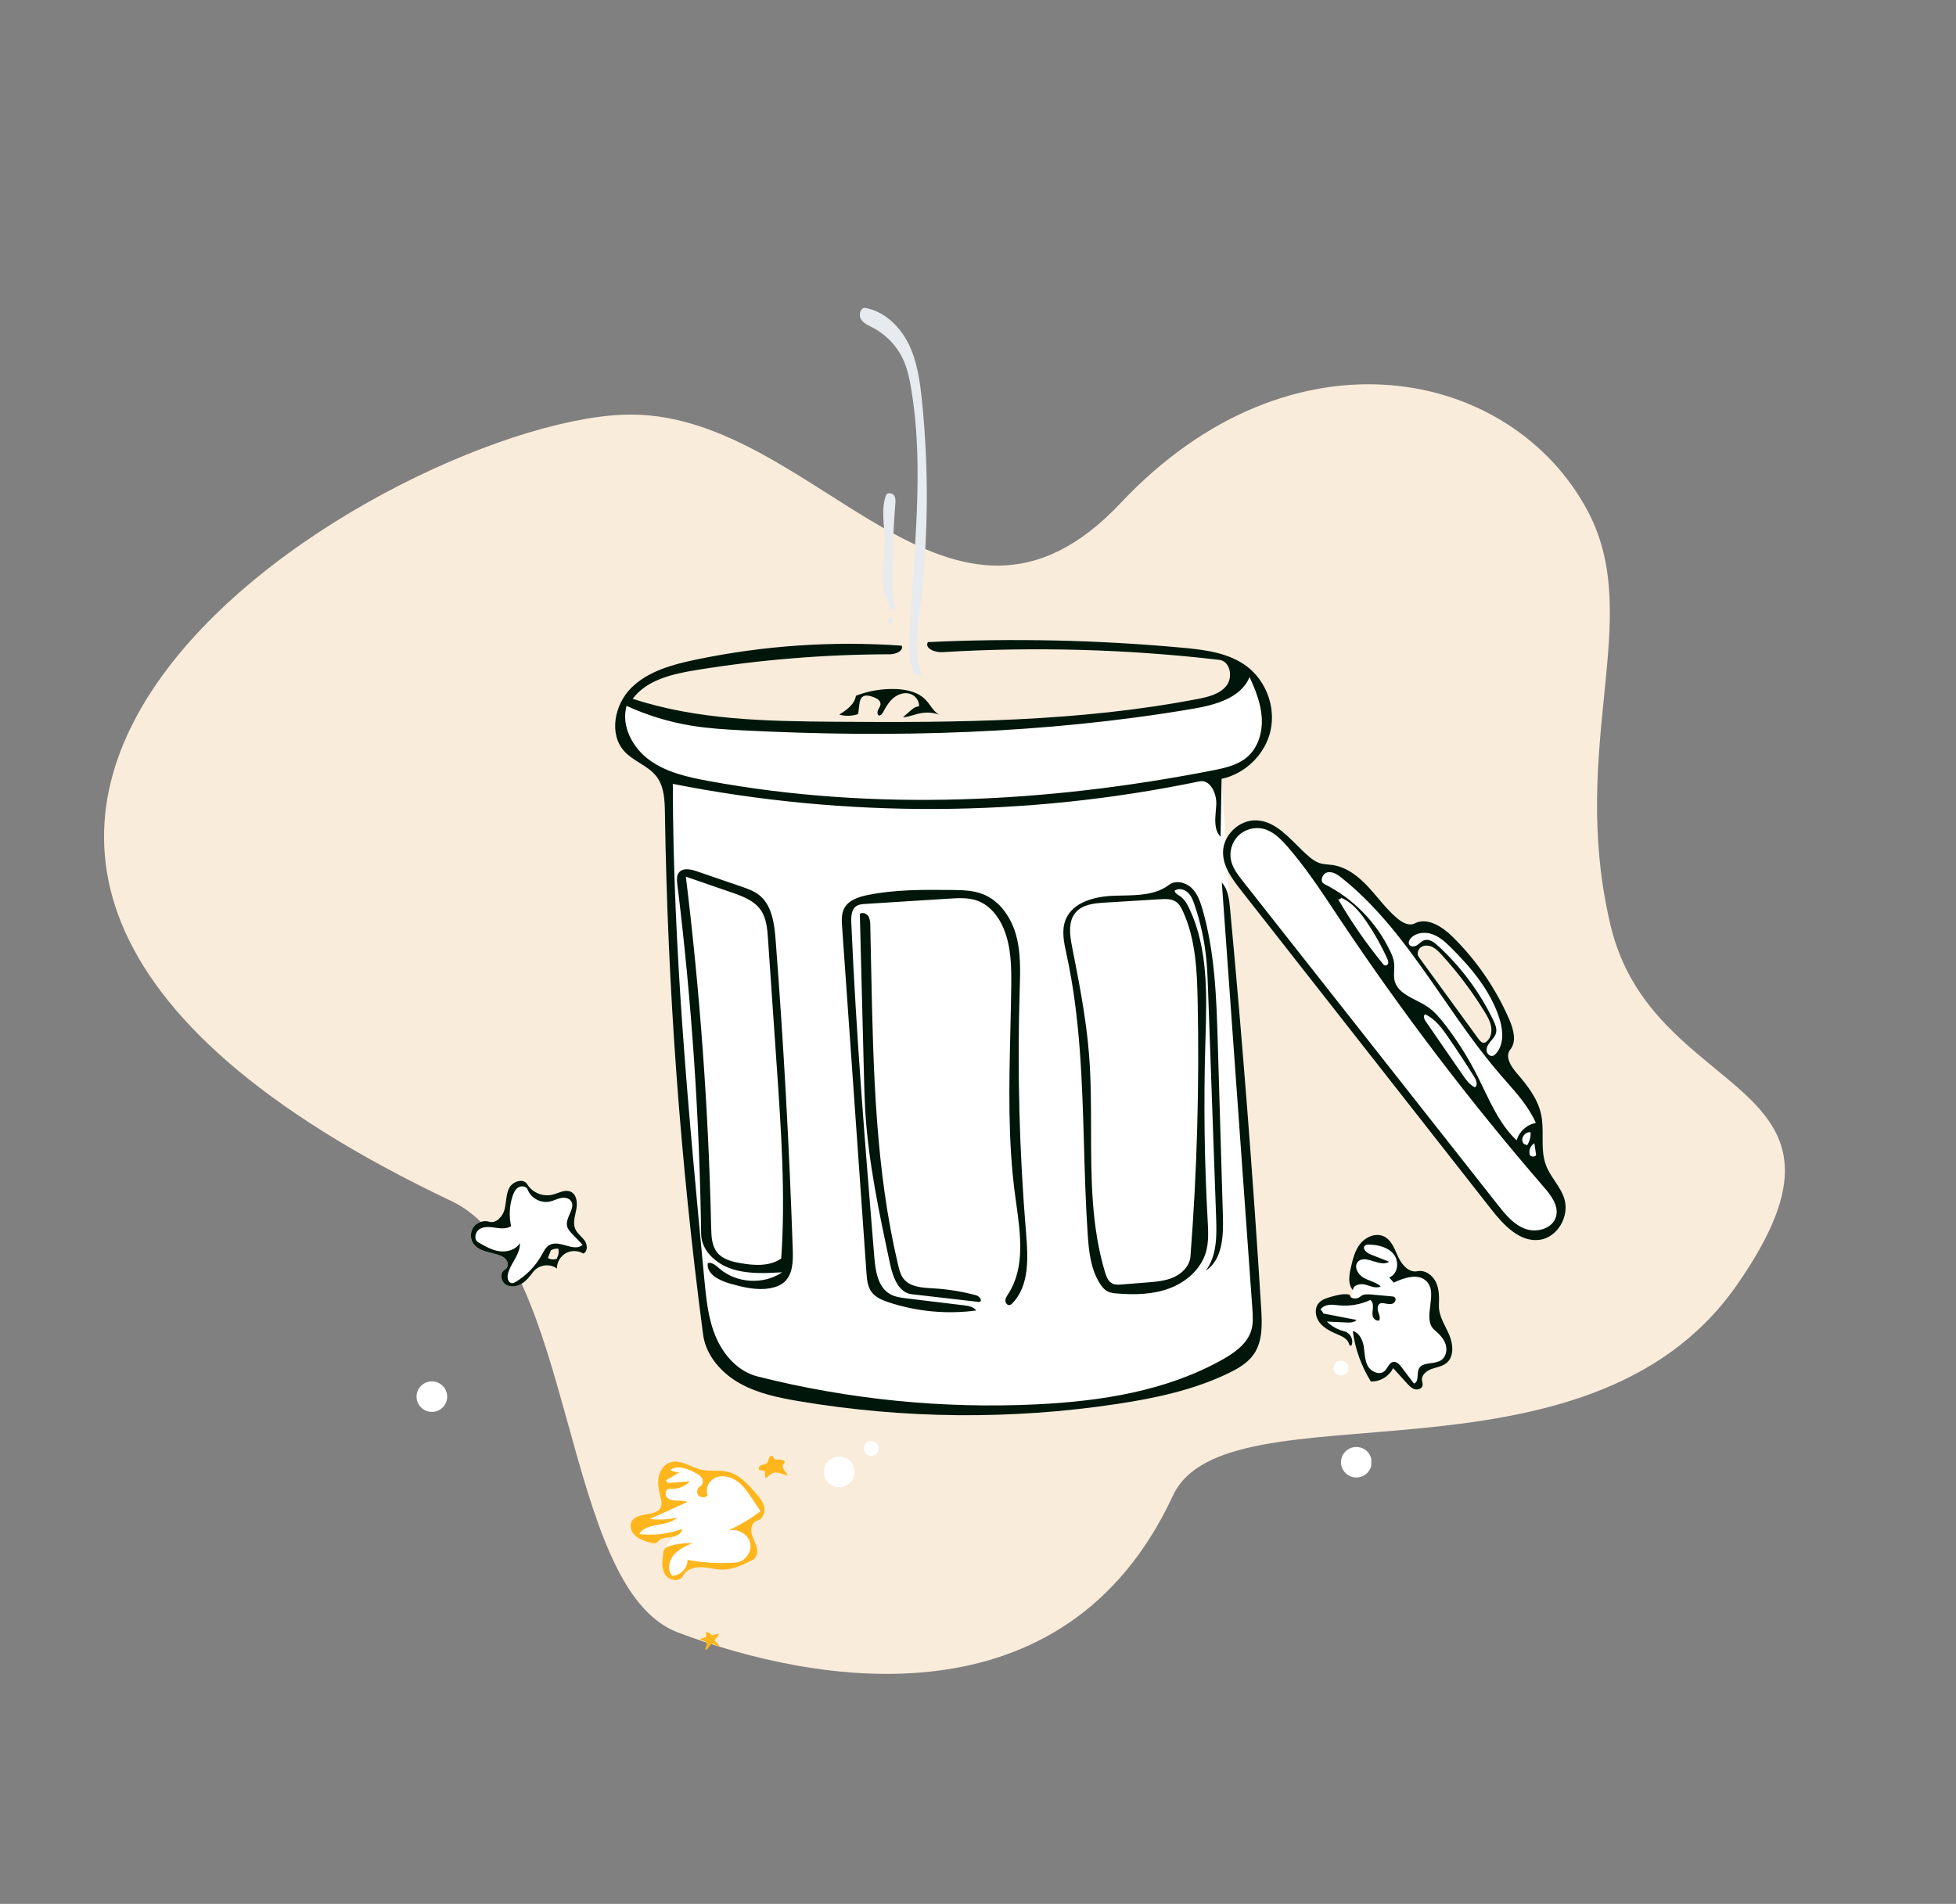 <svg width="756" height="736" viewBox="0 0 756 736" fill="none" xmlns="http://www.w3.org/2000/svg">
<rect x="0" y="0" width="756" height="736" fill="#808080" stroke="none"/>
<path fill-rule="evenodd" clip-rule="evenodd" d="M613.761 197.746C584.274 141.969 499.162 124.337 433.236 194.359C367.31 264.382 315.913 160.87 244.445 160.264C157.287 159.524 -124.977 322.3 174.695 464.416C222.699 487.182 216.751 613.967 261.995 631.061C315.253 651.182 411.526 668.208 453.334 578.186C473.928 533.843 612.819 580.367 671.131 497.005C728.028 415.666 638.751 426.928 622.429 357.512C606.108 288.095 635.66 239.17 613.761 197.746Z" fill="#FAECDA"/>
<g clip-path="url(#clip0_639_1915)">
<path d="M324.346 574.902C327.617 574.902 330.268 572.262 330.268 569.005C330.268 565.748 327.617 563.108 324.346 563.108C321.076 563.108 318.425 565.748 318.425 569.005C318.425 572.262 321.076 574.902 324.346 574.902Z" fill="white"/>
<path d="M524.223 571.163C527.493 571.163 530.144 568.522 530.144 565.266C530.144 562.009 527.493 559.369 524.223 559.369C520.953 559.369 518.302 562.009 518.302 565.266C518.302 568.522 520.953 571.163 524.223 571.163Z" fill="white"/>
<path d="M166.921 545.805C170.191 545.805 172.842 543.164 172.842 539.908C172.842 536.651 170.191 534.011 166.921 534.011C163.651 534.011 161 536.651 161 539.908C161 543.164 163.651 545.805 166.921 545.805Z" fill="white"/>
<path d="M336.767 562.82C338.362 562.82 339.655 561.533 339.655 559.944C339.655 558.355 338.362 557.067 336.767 557.067C335.171 557.067 333.878 558.355 333.878 559.944C333.878 561.533 335.171 562.82 336.767 562.82Z" fill="white"/>
<path d="M521.19 528.877C521.19 530.459 519.89 531.754 518.302 531.754C516.713 531.754 515.413 530.459 515.413 528.877C515.413 527.295 516.713 526 518.302 526C520.035 526 521.19 527.295 521.19 528.877Z" fill="white"/>
</g>
<path fill-rule="evenodd" clip-rule="evenodd" d="M295.687 568.759C295.051 568.495 294.361 568.361 293.672 568.368C292.858 568.09 293.336 566.763 294.132 566.433C294.927 566.103 295.924 566.141 296.506 565.507C296.994 564.974 296.994 564.171 297.238 563.491C297.482 562.811 298.268 562.63 298.819 563.097C298.931 564.988 301.288 563.659 303.002 564.695C303.958 565.273 302.365 566.046 302.478 566.978C302.622 568.161 305.325 570.828 304.046 570.361C302.65 569.852 300.696 569.066 299.23 569.305C297.917 569.519 297.081 570.685 295.999 571.46C295.651 570.611 295.542 569.665 295.687 568.759Z" fill="#FFB61D"/>
<path fill-rule="evenodd" clip-rule="evenodd" d="M276.775 634.856C277.382 635.222 277.834 635.837 278.003 636.525C277.32 636.704 276.088 635.264 275.143 635.536C274.186 635.811 273.517 637.797 272.802 637.767C272.054 637.735 273.48 636.124 273.121 635.163C272.798 634.299 270.651 634.103 270.654 633.642C270.657 633.292 272.195 633.331 272.802 632.774C273.19 632.419 272.719 631.415 272.802 631.239C273.121 630.564 274.329 631.239 275.143 632.179C276.02 631.948 276.896 631.717 277.772 631.486C278.15 632.671 275.992 633.251 276.391 634.366L276.775 634.856Z" fill="#FFB61D"/>
<path fill-rule="evenodd" clip-rule="evenodd" d="M534.51 531.75C534.51 531.75 530.267 534.684 528.255 529.147C526.243 523.61 524.979 519.702 524.979 519.702C524.979 519.702 520.651 515.358 518.391 515.358C516.131 515.358 508.725 510.239 509.485 506.215C510.245 502.192 519 502.649 521.489 502.649C523.978 502.649 522.092 496.529 522.092 494.671C522.092 492.814 525.014 477.035 531.963 479.396C538.912 481.757 542.68 485.908 539.913 493.106C547.157 492.758 553.752 489.42 554.598 503.595C554.019 508.803 554.156 510.003 557.334 513.863C560.513 517.722 561.806 523.531 559.163 525.507C556.52 527.483 552.221 528.241 550.786 529.147C549.352 530.053 548.589 532.026 548.589 535.282C548.589 538.538 543.598 532.866 543.598 532.866L538.912 527.866L534.51 531.75Z" fill="white"/>
<path d="M475.405 351.043C480.227 402.558 484.244 454.148 487.455 505.788C487.834 511.889 488.066 518.511 484.575 523.535C482.233 526.906 478.525 529.054 474.825 530.842C461.287 537.387 446.365 540.545 431.489 542.781C390.932 548.876 349.405 548.509 308.963 541.697C300.96 540.349 292.84 538.693 285.785 534.692C278.729 530.692 272.801 523.939 271.744 515.912C262.94 449.073 258.012 381.726 256.993 314.32C256.919 309.436 256.747 304.187 253.814 300.276C250.637 296.04 244.96 294.404 241.371 290.509C235.18 283.789 237.509 272.314 244.004 265.886C250.5 259.459 259.821 256.908 268.774 255.03C294.933 249.547 321.857 247.71 348.521 249.592C349.308 251.738 346.073 252.941 343.783 252.944C318.733 252.973 293.686 255.019 268.965 259.054C259.907 260.533 250.03 262.792 244.543 270.132C269.505 278.339 296.268 278.807 322.55 279.008C369.529 279.367 416.845 279.086 462.972 270.187C467.078 269.395 471.53 268.32 474.077 265.01C476.623 261.7 475.424 255.571 471.269 255.088C435.724 250.952 399.812 249.957 364.091 252.118C361.332 252.285 357.27 250.629 358.62 248.224C391.386 246.671 424.26 247.392 456.926 250.379C465.698 251.181 474.937 252.329 481.955 257.639C489.404 263.273 493.116 273.41 491.061 282.507C489.006 291.604 481.295 299.174 472.143 301.078" fill="white"/>
<path fill-rule="evenodd" clip-rule="evenodd" d="M351.569 247.182C352.75 214.72 357.564 181.976 352.114 149.954C351.515 146.437 350.785 142.911 349.375 139.634C346.993 134.098 342.652 129.43 337.306 126.655C335.665 125.803 333.838 125.043 332.837 123.487C331.836 121.932 332.341 119.297 334.166 119C341.645 120.197 347.744 126.043 351.117 132.83C354.491 139.617 355.552 147.293 356.328 154.833C359.051 181.295 358.827 208.06 355.663 234.472C354.586 243.46 353.206 252.826 356.204 261.366C355.3 261.15 354.396 260.933 353.492 260.717C351.357 256.63 351.401 251.79 351.569 247.182H351.569Z" fill="#E7EAEE"/>
<path d="M266.62 572.624C264.724 574.714 261.772 575.825 258.943 575.514C257.52 575.357 256.753 577.433 257.568 578.593C258.383 579.752 259.973 580.074 261.405 580.117C262.836 580.161 264.341 580.036 265.631 580.649C260.792 582.832 255.952 585.015 251.113 587.198C237.185 597.458 258.271 593.401 261.75 592.605C257.87 596.458 255.192 600.626 258.173 600.751C255.498 601.931 262.149 598.983 260.298 601.22C258.446 603.457 257.85 606.986 259.767 609.169C262.979 609.131 265.847 606.165 265.728 603.004C271.872 604.182 278.178 604.536 284.418 604.054C288.043 603.774 290.803 599.789 289.903 596.321C289.002 592.852 284.831 590.655 281.348 591.683C285.827 589.679 290.07 587.167 293.967 584.212C292.909 582.625 291.851 581.039 290.793 579.452C289.18 577.033 287.523 574.567 285.194 572.803C282.865 571.038 279.697 570.075 276.933 571.057C274.169 572.039 272.278 575.391 273.544 578.002C272.682 579.065 270.801 579.074 269.928 578.02C269.054 576.966 269.442 575.153 270.672 574.535C271.773 573.982 271.904 572.377 271.26 571.339C270.615 570.302 269.461 569.699 268.361 569.146C265.417 567.664 261.638 566.243 259.052 568.27C260.106 568.892 261.342 569.21 262.57 569.176C260.903 570.156 259.236 571.137 257.569 572.117C256.981 572.659 258.171 573.326 258.973 573.259C261.522 573.048 264.071 572.836 266.62 572.624Z" fill="white"/>
<path fill-rule="evenodd" clip-rule="evenodd" d="M258.973 573.259C261.522 573.047 264.071 572.836 266.621 572.624C264.724 574.714 261.772 575.825 258.943 575.513C257.52 575.356 256.753 577.433 257.568 578.592C258.383 579.752 259.973 580.074 261.405 580.117C262.836 580.161 264.341 580.036 265.631 580.649C260.792 582.832 255.953 585.015 251.113 587.197C254.66 587.62 258.281 587.428 261.761 586.632C257.881 590.484 249.84 588.348 247.045 593.024C252.62 593.682 258.353 592.998 263.607 591.05C263.578 592.913 261.366 593.921 259.491 594.172C257.616 594.422 255.45 594.492 254.275 595.952C253.512 596.9 252.005 596.609 250.839 596.228C248.905 595.596 246.902 594.925 245.428 593.539C243.953 592.153 243.172 589.834 244.179 588.089C246.388 584.26 254.213 586.525 255.534 582.317C255.864 581.264 255.599 580.13 255.338 579.058C254.731 576.564 254.147 573.997 254.493 571.455C254.839 568.913 256.311 566.364 258.735 565.426C262.808 563.85 266.978 567.249 271.248 568.193C274.462 568.904 277.871 568.189 281.083 568.912C285.707 569.951 289.1 573.721 292.163 577.287C293.551 578.904 294.989 580.617 295.404 582.695C295.819 584.772 294.799 587.291 292.712 587.799C290.814 588.261 290.062 590.631 290.432 592.521C290.803 594.411 291.919 596.081 292.436 597.937C292.953 599.794 292.622 602.166 290.881 603.041C287.21 604.888 283.362 606.778 279.24 606.78C276.479 606.782 273.78 605.928 271.02 605.842C268.26 605.757 265.147 606.723 263.985 609.189C262.815 611.669 258.681 611.11 257.151 608.828C255.622 606.545 255.909 603.567 256.255 600.854C256.356 600.057 256.482 599.206 257.027 598.609C257.473 598.12 258.131 597.882 258.768 597.686C261.616 596.81 264.619 596.423 267.6 596.548C264.925 597.728 262.149 598.982 260.298 601.219C258.446 603.456 257.85 606.986 259.768 609.169C262.979 609.131 265.847 606.164 265.728 603.004C271.872 604.182 278.178 604.536 284.418 604.053C288.043 603.773 290.803 599.789 289.903 596.32C289.002 592.851 284.831 590.655 281.349 591.683C285.827 589.679 290.07 587.167 293.967 584.212C292.909 582.625 291.851 581.039 290.793 579.452C289.18 577.033 287.523 574.567 285.194 572.802C282.865 571.038 279.697 570.075 276.933 571.057C274.169 572.039 272.278 575.39 273.545 578.001C272.682 579.064 270.801 579.074 269.928 578.02C269.054 576.965 269.442 575.153 270.673 574.534C271.773 573.982 271.905 572.377 271.26 571.339C270.615 570.302 269.461 569.699 268.361 569.146C265.417 567.664 261.638 566.242 259.052 568.269C260.106 568.891 261.342 569.21 262.57 569.175C260.903 570.156 259.236 571.136 257.569 572.117C256.981 572.658 258.171 573.326 258.973 573.259V573.259Z" fill="#FFB61D"/>
<path fill-rule="evenodd" clip-rule="evenodd" d="M343.361 241.111C343.106 240.124 343.478 238.938 344.387 238.468C344.682 239.083 344.978 239.698 345.274 240.314C344.656 240.694 344.038 241.075 343.421 241.455L343.361 241.111Z" fill="#E7EAEE"/>
<path d="M269.396 585.922C269.789 587.865 269.56 589.914 268.746 591.739C271.017 591.975 273.321 591.941 275.584 591.637C274.014 594.027 269.99 594.696 267.834 592.746C265.678 590.797 266.527 586.731 269.396 585.922L269.396 585.922Z" fill="white"/>
<path fill-rule="evenodd" clip-rule="evenodd" d="M346.05 194.688C345.176 205.786 344.813 216.918 344.961 228.044C344.99 230.222 345.065 232.495 346.195 234.411C346.528 234.975 345.674 235.626 345.001 235.454C344.328 235.281 343.923 234.665 343.621 234.087C339.527 226.25 342.113 217.025 341.93 208.335C341.811 202.68 340.498 196.852 342.416 191.477C342.803 190.391 344.699 190.472 345.45 191.384C346.201 192.295 346.14 193.548 346.05 194.688L346.05 194.688Z" fill="#E7EAEE"/>
<path d="M214.29 472.094C215.032 473.382 215.043 475.111 214.316 476.409C213.525 473.204 209.351 471.642 206.861 473.62C205.947 474.346 204.957 475.499 203.903 475.038C204.392 474.845 204.465 473.987 204.017 473.703C206.104 470.139 211.333 469.32 214.29 472.094H214.29Z" fill="black"/>
<path fill-rule="evenodd" clip-rule="evenodd" d="M222.465 468.873C222.564 468.432 222.662 467.992 222.747 467.558C223.246 465.021 222.949 461.796 220.611 460.702C218.992 459.945 217.236 460.573 215.482 461.201C214.825 461.436 214.169 461.671 213.519 461.833C209.871 462.745 205.727 461.032 203.779 457.808C202.304 455.365 198.219 456.641 196.864 459.154C196.008 460.74 195.781 462.538 195.552 464.345C195.419 465.4 195.285 466.458 195.026 467.479C194.322 470.246 191.811 473.095 189.079 472.283C186.903 471.636 184.366 472.498 183.03 474.337C181.694 476.175 181.654 478.861 182.935 480.738C184.491 483.019 187.303 483.718 190.07 484.406C190.86 484.602 191.647 484.798 192.399 485.029C193.695 485.427 195.021 486.028 195.764 487.164C196.507 488.301 196.377 490.088 195.193 490.75C193.255 491.833 193.414 495.029 195.17 496.39C196.927 497.75 199.525 497.496 201.444 496.377C203.362 495.257 204.754 493.438 206.095 491.664C208.158 488.936 212.506 488.328 215.235 490.386C215.221 488.005 216.573 485.664 218.64 484.49C220.707 483.316 223.405 483.357 225.435 484.594C227.213 483.874 227.096 481.191 225.994 479.618C225.546 478.978 224.995 478.413 224.445 477.849C223.643 477.025 222.844 476.205 222.376 475.165C221.498 473.211 221.988 471.013 222.465 468.873ZM215.772 482.703C216.116 483.887 215.927 485.215 215.266 486.255L215.458 486.449C214.317 487.048 212.859 486.986 211.773 486.291L212.925 483.325C213.79 482.855 214.79 482.637 215.772 482.703Z" fill="white"/>
<path fill-rule="evenodd" clip-rule="evenodd" d="M532.569 347.134C531.404 345.756 530.239 344.376 529.019 343.052C525.256 338.967 520.644 335.242 515.155 334.413C514.576 334.325 513.99 334.27 513.405 334.216C512.225 334.106 511.047 333.996 509.928 333.617C508.433 333.111 507.134 332.153 505.931 331.13C504.302 329.744 502.732 328.182 501.158 326.615C496.529 322.007 491.87 317.37 485.585 317.126C478.966 316.869 472.752 322.813 472.707 329.444C472.669 335.007 476.269 339.85 479.701 344.226L539.385 420.327L576.39 467.511C581.168 473.603 587.447 480.347 595.112 479.285C602 478.33 606.626 470.239 604.663 463.561C603.908 460.995 602.422 458.755 600.933 456.51C599.635 454.553 598.334 452.592 597.514 450.408C596.208 446.929 596.22 443.193 596.231 439.44C596.24 436.568 596.249 433.686 595.668 430.901C594.379 424.734 590.318 419.554 586.187 414.8C583.951 412.227 581.581 408.417 583.719 405.763C586.262 402.603 584.993 397.939 583.386 394.213C578.23 382.254 570.744 371.307 561.473 362.168C557.503 358.255 551.727 354.446 546.76 356.973C544.667 358.038 542.164 356.73 540.34 355.25C537.426 352.883 534.998 350.01 532.569 347.134ZM576.284 396.669C576.68 398.692 576.302 400.979 574.831 402.422C574.469 402.777 574.018 403.084 573.512 403.105C572.649 403.139 571.995 402.366 571.485 401.667L548.361 369.938C547.472 368.718 548.092 366.82 549.387 366.045C550.683 365.27 552.378 365.453 553.722 366.139C555.067 366.825 556.133 367.944 557.152 369.058C563.367 375.844 568.933 383.225 573.751 391.067C574.83 392.823 575.889 394.646 576.284 396.669Z" fill="white"/>
<path fill-rule="evenodd" clip-rule="evenodd" d="M483.618 514.311C484.437 511.591 484.241 508.684 484.038 505.852L472.24 341.187C474.63 343.771 475.078 347.542 475.405 351.043C480.227 402.558 484.244 454.148 487.455 505.788C487.834 511.889 488.066 518.511 484.575 523.535C482.233 526.906 478.525 529.054 474.825 530.842C461.287 537.387 446.365 540.545 431.489 542.781C390.931 548.876 349.405 548.509 308.963 541.697C300.96 540.349 292.84 538.693 285.785 534.692C278.729 530.692 272.801 523.939 271.743 515.912C262.94 449.073 258.012 381.726 256.992 314.32C256.919 309.436 256.747 304.187 253.814 300.276C252.102 297.994 249.665 296.467 247.22 294.934C245.126 293.622 243.026 292.306 241.371 290.509C235.18 283.789 237.509 272.314 244.004 265.886C250.5 259.459 259.821 256.908 268.774 255.03C294.933 249.547 321.857 247.71 348.521 249.592C349.308 251.738 346.073 252.941 343.782 252.944C318.733 252.973 293.686 255.019 268.965 259.054C259.907 260.533 250.03 262.792 244.543 270.132C269.505 278.339 296.267 278.807 322.55 279.008C369.529 279.367 416.845 279.086 462.972 270.187C467.078 269.395 471.53 268.32 474.077 265.01C476.623 261.7 475.424 255.571 471.269 255.088C435.724 250.952 399.811 249.957 364.09 252.118C361.332 252.285 357.269 250.629 358.62 248.224C391.386 246.671 424.26 247.392 456.926 250.379C465.698 251.181 474.937 252.329 481.955 257.639C489.404 263.273 493.116 273.41 491.061 282.507C489.006 291.604 481.295 299.174 472.143 301.078L471.76 323.465C469.265 320.898 469.6 317.02 469.921 313.317C469.986 312.561 470.051 311.814 470.091 311.086C470.326 306.787 467.775 301.183 463.551 302.061C396.694 315.959 327.033 316.287 260.048 303.022C260.12 367.001 266.173 430.806 272.221 494.5C272.942 502.096 273.698 509.832 276.687 516.856C279.675 523.88 285.307 530.208 292.722 532.086C327.962 541.009 364.54 544.659 400.855 542.879C425.669 541.662 450.997 537.707 472.617 525.498C477.291 522.858 482.073 519.442 483.618 514.311ZM242.173 272.871C239.97 280.662 244.512 289.118 251.082 293.871C257.652 298.624 265.853 300.439 273.834 301.909C338.05 313.736 404.454 310.369 468.539 297.855C473.422 296.901 478.544 295.774 482.253 292.465C486.364 288.797 488.005 282.952 487.674 277.46C487.342 271.967 485.273 266.735 482.957 261.741C479.642 269.84 469.681 272.533 461.035 274C403.681 283.734 345.156 285.319 287.054 282.34C280.448 282.001 273.831 281.602 267.303 280.538C258.631 279.126 250.153 276.539 242.173 272.871ZM277.861 490.219C276.599 489.117 275.146 487.849 273.555 488.268C272.942 492.378 277.779 494.928 281.741 496.073C286.983 497.588 292.476 498.976 297.836 497.969C299.77 497.605 301.696 496.902 303.161 495.578C306.449 492.606 306.556 487.538 306.406 483.088C305.058 443.17 302.853 403.282 299.792 363.46C299.302 357.095 298.407 349.972 293.431 346.024C291.383 344.399 288.864 343.524 286.397 342.678L269.21 336.785C266.889 335.989 263.859 335.388 262.374 337.356C261.451 338.579 261.598 340.28 261.785 341.806C267.3 386.684 270.375 431.868 270.992 477.085C271.078 483.323 276.521 488.336 282.366 490.376C288.717 492.592 295.628 492.229 302.337 491.839C295.101 496.747 284.636 496.115 278.034 490.37L277.861 490.219ZM301.95 486.511C297.413 489.655 291.379 489.243 285.962 488.258C282.753 487.674 279.329 486.788 277.25 484.255C275.106 481.642 274.943 477.966 274.868 474.575C273.861 429.221 270.595 383.919 265.086 338.895L282.776 345C286.975 346.449 291.455 348.104 294.009 351.765C296.222 354.937 296.56 359.02 296.826 362.889L300.245 412.637C301.936 437.23 303.627 461.917 301.95 486.511ZM377.243 500.707C371.85 499.261 366.309 498.369 360.734 498.048L360.449 498.032C356.377 497.799 351.782 497.536 349.268 494.368C348.078 492.868 347.586 490.95 347.144 489.089C338.377 452.208 337.543 413.977 336.75 376.083L336.368 357.834C336.342 356.569 336.293 355.23 335.599 354.172C334.905 353.113 333.317 352.533 332.331 353.329L333.925 415.906C334.036 420.285 334.148 424.664 334.404 429.036C335.583 449.144 339.807 468.936 344.019 488.636C345.09 493.647 347.264 499.72 352.373 500.309L377.99 503.264C378.202 503.288 378.421 503.312 378.625 503.25C379.882 502.864 378.513 501.048 377.243 500.707ZM470.038 470.633C470.292 477.762 470.354 485.528 466.029 491.202C472.427 487.039 472.889 478.017 472.664 470.39L470.689 403.584C470.173 386.111 469.624 368.421 464.795 351.62C463.916 348.559 462.816 345.407 460.506 343.215C458.195 341.022 454.332 340.148 451.8 342.081C446.747 345.94 440.032 346.072 433.556 346.199C432.553 346.219 431.555 346.239 430.57 346.272C423.229 346.52 414.691 348.655 411.902 355.446C410.186 359.624 411.217 364.343 412.184 368.769L412.249 369.071C417.539 393.322 418.257 418.182 418.975 443.056V443.056C419.302 454.405 419.63 465.757 420.392 477.055C420.845 483.768 421.556 490.782 425.255 496.403C425.988 497.516 426.863 498.586 428.042 499.207C429.16 499.795 430.454 499.931 431.713 500.033C438.511 500.586 445.52 500.449 451.915 498.078C458.309 495.708 464.043 490.801 466.027 484.279C467.238 480.299 467.001 476.046 466.77 471.89L466.763 471.758C465.509 449.219 465.204 426.627 465.849 404.063C465.873 403.214 465.898 402.365 465.923 401.513C466.427 384.561 466.947 367.031 459.892 351.679C458.949 349.626 457.8 347.546 455.909 346.31C455.811 346.246 455.709 346.181 455.606 346.116C454.869 345.651 454.068 345.145 454.007 344.306C455.498 343.23 457.703 343.747 459.054 344.994C460.406 346.241 461.096 348.032 461.69 349.772C464.012 356.574 465.545 363.646 466.248 370.799C466.627 374.662 466.765 378.544 466.903 382.423L470.038 470.633ZM415.767 352.707C418.419 349.641 422.926 349.178 426.974 348.931L448.385 347.625C450.533 347.494 452.872 347.414 454.621 348.666C455.819 349.524 456.545 350.881 457.163 352.217C462.122 362.944 462.657 375.119 462.901 386.933C463.583 419.873 462.653 452.847 460.117 485.696C459.844 489.237 457.052 492.185 453.827 493.676C450.602 495.168 446.974 495.474 443.432 495.758L433.541 496.55C432.319 496.648 431.027 496.734 429.928 496.19C428.318 495.393 427.608 493.516 427.091 491.797C421.744 474.032 421.723 455.408 421.701 436.74C421.69 426.97 421.678 417.188 420.903 407.51C419.79 393.604 417.091 379.881 414.398 366.193L414.353 365.966C413.463 361.441 412.749 356.195 415.767 352.707ZM512.835 510.893C514.688 512.733 517.066 514.053 519.622 514.66C521.809 515.179 523.215 517.778 522.434 519.859C522.495 520.158 522.021 520.319 521.771 520.138C521.556 519.983 521.471 519.718 521.389 519.462L521.387 519.458C521.375 519.418 521.362 519.378 521.349 519.339C520.729 517.507 518.711 516.59 516.913 515.824C514.366 514.74 511.765 513.483 510.07 511.318C508.375 509.153 507.887 505.831 509.681 503.745C510.855 502.378 512.705 501.815 514.449 501.316C516.775 500.651 519.215 499.981 521.584 500.471L522.124 501.534C523.246 502.218 524.821 502.073 525.795 501.196C526.879 500.22 528.53 500.294 529.991 500.427L537.881 501.145C538.266 501.18 538.672 501.222 538.986 501.444C539.919 502.105 539.173 503.703 538.069 504.019C537.275 504.246 536.45 504.09 535.624 503.935L535.623 503.935C535.302 503.874 534.981 503.814 534.662 503.776C534.266 503.728 533.851 503.719 533.482 503.87C532.379 504.321 532.309 505.85 532.652 506.979C532.712 507.173 532.778 507.37 532.845 507.568C533.164 508.519 533.494 509.499 533.126 510.404C532.102 510.861 530.908 509.929 530.6 508.863C530.366 508.053 530.463 507.204 530.561 506.358C530.568 506.292 530.576 506.227 530.583 506.162C530.59 506.105 530.596 506.048 530.602 505.991C530.61 505.918 530.617 505.846 530.624 505.773C530.631 505.701 530.637 505.63 530.643 505.558C530.727 504.453 530.548 503.189 529.642 502.533C525.977 504.258 521.84 504.994 517.795 504.639C517.475 504.611 517.154 504.576 516.834 504.541L516.833 504.541C515.809 504.43 514.784 504.319 513.762 504.425C512.421 504.564 511.042 505.154 510.359 506.301C510.885 506.633 511.275 507.168 511.427 507.764L524.334 510.255C523.376 511.296 521.75 511.308 520.327 511.241L512.835 510.893ZM396.593 476.824C393.982 445.572 393.153 414.172 394.111 382.826L394.133 382.117C394.345 375.249 394.56 368.277 392.762 361.65C390.902 354.795 386.489 348.231 379.845 345.641C375.986 344.137 371.734 344.078 367.589 344.04C356.8 343.939 345.915 343.848 335.343 345.999C331.841 346.712 328.011 347.955 326.328 351.093C325.162 353.266 325.305 355.874 325.478 358.331L334.888 492.008C335.069 494.574 335.301 497.289 336.809 499.378C338.377 501.549 341.026 502.633 343.576 503.474C354.391 507.039 366.025 508.12 377.316 506.607C376.288 505.151 374.299 504.815 372.524 504.601L350.466 501.935C348.244 501.667 345.954 501.376 344.013 500.268C339.315 497.584 338.363 491.366 337.924 485.993C334.404 442.921 330.882 399.837 329.028 356.662C328.928 354.323 329.042 351.55 331.005 350.26C331.999 349.607 333.248 349.512 334.437 349.437L366.869 347.39C370.532 347.159 374.317 346.945 377.765 348.194C382.54 349.925 385.959 354.262 387.907 358.931C390.881 366.057 390.942 374.01 390.843 381.725C390.772 387.279 390.641 392.838 390.51 398.399L390.51 398.401C390.009 419.66 389.508 440.94 392.334 461.985C392.471 463.004 392.614 464.03 392.758 465.063L392.759 465.068C394.44 477.151 396.236 490.048 389.706 500.163L389.655 500.242L389.596 500.333C389.107 501.085 388.598 501.869 388.574 502.756C388.548 503.711 389.407 504.746 390.332 504.492C390.695 504.393 390.983 504.124 391.246 503.855C397.896 497.054 397.383 486.281 396.593 476.824ZM346.325 266.373C350.551 266.537 355.04 267.556 357.95 270.725C358.517 271.341 359.022 272.035 359.526 272.728L359.526 272.728C360.576 274.171 361.62 275.605 363.194 276.306C360.783 275.44 358.151 275.243 355.644 275.739C354.774 275.911 353.918 276.165 353.064 276.419C351.713 276.819 350.366 277.219 348.969 277.295L351.759 274.846C352.757 273.971 353.886 273.045 355.195 273.089C355.41 270.865 353.69 268.75 351.6 268.167C349.51 267.584 347.225 268.322 345.506 269.68C343.787 271.039 342.559 272.952 341.54 274.923C341.134 275.708 340.581 276.624 339.72 276.614C339.007 276.253 339.035 275.17 339.382 274.432C339.482 274.219 339.6 274.012 339.718 273.804L339.718 273.804C340.01 273.292 340.3 272.781 340.319 272.198C340.367 270.711 338.728 269.864 337.361 269.393C335.997 268.924 334.345 268.504 333.247 269.46C332.448 270.156 332.263 271.33 332.131 272.4L331.681 276.034C329.337 276.857 326.751 276.931 324.367 276.244C327.189 274.486 330.292 272.317 330.815 268.958C335.752 267.052 341.057 266.168 346.325 266.373ZM222.747 467.558C223.246 465.021 222.949 461.796 220.611 460.703C218.992 459.945 217.236 460.574 215.482 461.201C214.825 461.436 214.169 461.671 213.519 461.834C209.871 462.745 205.727 461.032 203.779 457.808C202.304 455.365 198.219 456.642 196.864 459.154C196.008 460.74 195.781 462.538 195.552 464.345C195.419 465.4 195.285 466.459 195.026 467.479C194.322 470.247 191.811 473.095 189.079 472.283C186.903 471.636 184.366 472.498 183.03 474.337C181.694 476.175 181.654 478.861 182.935 480.739C184.491 483.019 187.303 483.718 190.07 484.406C190.86 484.602 191.647 484.798 192.399 485.029C193.695 485.427 195.021 486.028 195.764 487.164C196.507 488.301 196.377 490.088 195.193 490.75C193.255 491.833 193.414 495.029 195.17 496.39C196.927 497.75 199.525 497.496 201.444 496.377C203.362 495.257 204.754 493.438 206.095 491.664C208.158 488.936 212.506 488.328 215.235 490.387C215.221 488.005 216.573 485.664 218.64 484.49C220.707 483.316 223.405 483.358 225.435 484.594C227.213 483.874 227.096 481.191 225.994 479.618C225.546 478.978 224.995 478.413 224.445 477.849C223.643 477.025 222.844 476.205 222.376 475.165C221.498 473.211 221.988 471.013 222.465 468.874L222.465 468.873C222.564 468.432 222.662 467.992 222.747 467.558ZM216.56 463.177C217.983 462.85 219.682 463.015 220.596 464.157C221.783 465.642 221.001 467.447 220.184 469.333C219.517 470.872 218.827 472.464 219.166 473.98C219.434 475.179 220.321 476.128 221.172 477.012L225.204 481.2C223.497 482.788 221.137 482.138 218.715 481.472C216.537 480.873 214.309 480.26 212.461 481.247C211.108 481.971 210.331 483.386 209.582 484.749C209.493 484.91 209.405 485.071 209.316 485.229C206.984 489.399 203.569 492.953 199.499 495.445C198.981 495.762 198.407 496.073 197.802 496.014C196.325 495.871 195.953 493.834 196.325 492.394C196.762 490.697 197.653 489.124 198.537 487.564C199.813 485.312 201.072 483.088 200.927 480.562C199.375 483.136 196 484.117 193.029 483.696C190.058 483.276 187.384 481.726 184.795 480.207C183.007 479.158 183.647 476.141 185.429 475.084C187.212 474.026 189.449 474.312 191.499 474.609C193.55 474.905 195.807 475.137 197.542 474.001C196.687 470.193 196.88 466.154 198.095 462.445C198.533 461.107 199.172 459.727 200.376 459.002C201.58 458.276 203.464 458.572 203.964 459.888C205.205 463.152 208.978 465.225 212.39 464.516C213.132 464.362 213.842 464.096 214.553 463.83L214.553 463.83L214.553 463.83C215.213 463.582 215.874 463.335 216.56 463.177ZM215.772 482.703C216.116 483.887 215.927 485.215 215.266 486.255L215.458 486.449C214.317 487.048 212.859 486.986 211.773 486.292L212.925 483.325C213.79 482.855 214.79 482.637 215.772 482.703ZM529.836 534.049C526.154 528.122 523.753 521.428 522.838 514.54C525.366 515.184 526.672 517.957 527.089 520.494C527.206 521.204 527.282 521.927 527.359 522.649C527.557 524.51 527.755 526.37 528.634 528.007C529.855 530.279 533.154 531.756 535.109 530.053C535.595 529.63 535.962 529.05 536.323 528.48C536.911 527.55 537.484 526.645 538.53 526.488C539.828 526.293 540.886 527.447 541.671 528.483L546.488 534.842C547.749 534.466 547.832 533.127 547.92 531.708C547.974 530.835 548.03 529.931 548.363 529.203C549.134 527.523 551.034 527.252 553.014 526.969C554.404 526.771 555.833 526.567 556.938 525.866C558.925 524.608 559.457 521.837 558.719 519.629C557.98 517.42 556.254 515.678 554.466 514.158C551.876 511.956 552.331 508.378 552.792 504.758C553.233 501.288 553.68 497.779 551.451 495.408C548.34 492.097 542.803 493.86 538.686 495.839L536.934 493.834C540.293 492.608 540.901 487.703 538.712 484.912C536.523 482.121 532.65 481.165 529.068 481.149C528.549 481.146 527.986 481.175 527.586 481.501C526.343 482.515 528.097 484.295 529.596 484.884L536.919 487.758C535.227 488.905 532.992 488.226 530.824 487.567C528.471 486.851 526.196 486.159 524.774 487.849C523.177 489.747 524.861 492.704 527.027 493.941C527.864 494.419 528.774 494.779 529.681 495.138L529.681 495.138C531.121 495.707 532.554 496.274 533.676 497.306C532.219 498.037 530.562 497.503 528.948 496.983C528.539 496.852 528.133 496.721 527.733 496.611C525.756 496.072 522.893 496.745 522.919 498.763C520.888 496.52 521.424 493.076 522.085 490.144C522.827 486.858 523.629 483.452 525.741 480.804C527.854 478.157 531.681 476.513 534.788 477.92C537.437 479.12 538.677 481.953 539.859 484.653L539.86 484.657C540.042 485.072 540.223 485.484 540.406 485.886C541.787 488.907 544.537 492.106 547.831 491.423C550.82 490.804 553.811 493.029 555.06 495.772C556.31 498.516 556.239 501.641 556.144 504.646C556.05 507.657 557.417 510.417 558.78 513.169C559.238 514.095 559.696 515.019 560.098 515.951C561.694 519.657 562.116 524.638 558.865 527.08C557.763 527.908 556.422 528.289 555.077 528.672L555.077 528.672C554.458 528.848 553.838 529.025 553.241 529.245C551.346 529.943 549.431 531.501 549.591 533.486C549.612 533.747 549.669 534.006 549.726 534.265C549.822 534.702 549.918 535.138 549.837 535.573C549.609 536.804 548.023 537.388 546.802 537.039C545.582 536.69 544.668 535.717 543.82 534.786L538.437 528.875C536.934 532.052 533.394 534.181 529.836 534.049ZM529.019 343.052C525.256 338.966 520.644 335.242 515.155 334.412C514.576 334.325 513.99 334.27 513.405 334.216C512.225 334.105 511.047 333.995 509.928 333.617C508.433 333.111 507.134 332.153 505.931 331.13C504.302 329.744 502.732 328.181 501.158 326.615C496.529 322.007 491.87 317.37 485.585 317.126C478.966 316.869 472.752 322.813 472.707 329.444C472.669 335.007 476.269 339.85 479.701 344.225L539.385 420.327L576.39 467.511C581.168 473.603 587.447 480.347 595.112 479.285C602 478.33 606.626 470.238 604.663 463.561C603.908 460.995 602.422 458.755 600.933 456.51C599.635 454.553 598.334 452.592 597.514 450.408C596.208 446.929 596.22 443.193 596.231 439.44C596.24 436.567 596.249 433.685 595.668 430.901C594.379 424.733 590.318 419.554 586.187 414.8C583.951 412.227 581.581 408.417 583.719 405.762C586.262 402.603 584.993 397.938 583.387 394.213C578.23 382.254 570.744 371.307 561.473 362.168C557.503 358.255 551.727 354.446 546.76 356.973C544.667 358.038 542.164 356.73 540.34 355.249C537.426 352.883 534.998 350.01 532.569 347.134C531.404 345.756 530.239 344.376 529.019 343.052ZM478.647 323.027C481.102 320.625 484.812 319.586 488.156 320.366C491.978 321.257 494.937 324.219 497.52 327.176C504.338 334.977 510.088 343.63 515.827 352.266C516.467 353.23 517.108 354.194 517.75 355.157C541.885 391.35 568.282 426.031 596.735 458.93C599.519 462.149 602.52 466.119 601.432 470.235C600.201 474.895 594.063 476.702 589.539 475.052C585.015 473.402 581.798 469.442 578.817 465.656L480.39 340.665C478.434 338.182 476.421 335.579 475.774 332.484C475.071 329.12 476.192 325.43 478.647 323.027ZM558.434 395.996C556.452 393.435 554.329 390.914 551.637 389.116C550.337 388.248 548.871 387.499 547.407 386.752C543.658 384.838 539.917 382.928 539.001 379.032C538.71 377.795 538.776 376.521 538.842 375.244C538.893 374.248 538.944 373.25 538.827 372.265C538.633 370.648 537.99 369.121 537.289 367.65C531.975 356.497 522.845 347.209 511.79 341.71C509.958 340.799 511.094 337.62 513.102 337.225C515.11 336.83 517.024 338.133 518.623 339.411C534.429 352.055 545.981 368.761 557.569 385.519C564.64 395.745 571.724 405.989 579.796 415.342C580.572 416.241 581.359 417.135 582.148 418.031C586.539 423.018 590.965 428.044 593.601 434.11C590.138 434.729 587.138 437.451 586.184 440.84C580.414 435.402 576.927 428.152 573.461 420.943C572.572 419.094 571.684 417.248 570.759 415.436C567.267 408.591 563.134 402.073 558.434 395.996ZM574.831 402.422C574.469 402.776 574.018 403.084 573.512 403.104C572.649 403.139 571.995 402.366 571.485 401.667L548.361 369.938C547.472 368.718 548.092 366.819 549.387 366.045C550.683 365.27 552.378 365.453 553.722 366.139C555.067 366.825 556.133 367.944 557.152 369.058C563.367 375.844 568.933 383.225 573.751 391.067C574.83 392.823 575.889 394.646 576.284 396.669C576.68 398.692 576.302 400.979 574.831 402.422ZM578.216 399.313C578.632 397.683 577.928 395.996 577.201 394.479C571.967 383.572 564.621 373.684 555.69 365.529C554.245 364.209 552.363 362.844 550.505 363.455C549.819 363.681 549.261 364.147 548.7 364.615C548.374 364.888 548.046 365.161 547.692 365.388C546.729 366.006 545.2 366.132 544.653 365.127C544.229 364.35 544.672 363.376 545.261 362.716C547.294 360.443 550.872 360.131 553.732 361.187C556.592 362.243 558.889 364.4 561.047 366.555C568.821 374.318 576.07 383.062 579.467 393.514C580.983 398.18 581.463 403.906 578.055 407.433C577.772 407.726 577.456 408.004 577.071 408.139C575.854 408.565 574.582 407.266 574.553 405.975C574.524 404.685 575.32 403.532 576.147 402.542C576.235 402.436 576.324 402.33 576.414 402.224C577.164 401.338 577.932 400.43 578.216 399.313ZM528.032 356.135C531.18 360.716 533.916 365.581 536.196 370.65C536.509 371.347 536.798 372.216 536.332 372.821C535.994 373.26 535.292 373.358 534.846 373.028C528.285 365.053 522.373 356.543 517.188 347.611C517.653 347.779 518.335 347.531 518.291 347.038C522.465 348.74 525.479 352.418 528.032 356.135ZM551.023 394.805C550.446 393.967 549.956 392.629 550.829 392.107C554.674 393.847 557.305 397.438 559.702 400.915C563.197 405.984 566.575 411.134 569.832 416.36C570.612 417.612 571.285 419.488 570.087 420.348C568.044 419.423 566.671 417.491 565.397 415.644L551.023 394.805ZM589.241 442.324C588.934 442.191 588.719 441.903 588.575 441.601C587.702 439.775 589.607 437.334 591.588 437.739C591.673 439.517 591.178 441.318 590.196 442.801C590.096 442.566 589.837 442.498 589.575 442.429C589.46 442.399 589.344 442.369 589.241 442.324ZM593.724 446.605C593.119 447.263 591.943 447.262 591.339 446.602C590.701 444.929 591.472 442.841 593.044 441.986L593.724 446.605Z" fill="#00160A"/>
<defs>
<clipPath id="clip0_639_1915">
<rect width="449" height="127" fill="white" transform="translate(81 526)"/>
</clipPath>
</defs>
</svg>
